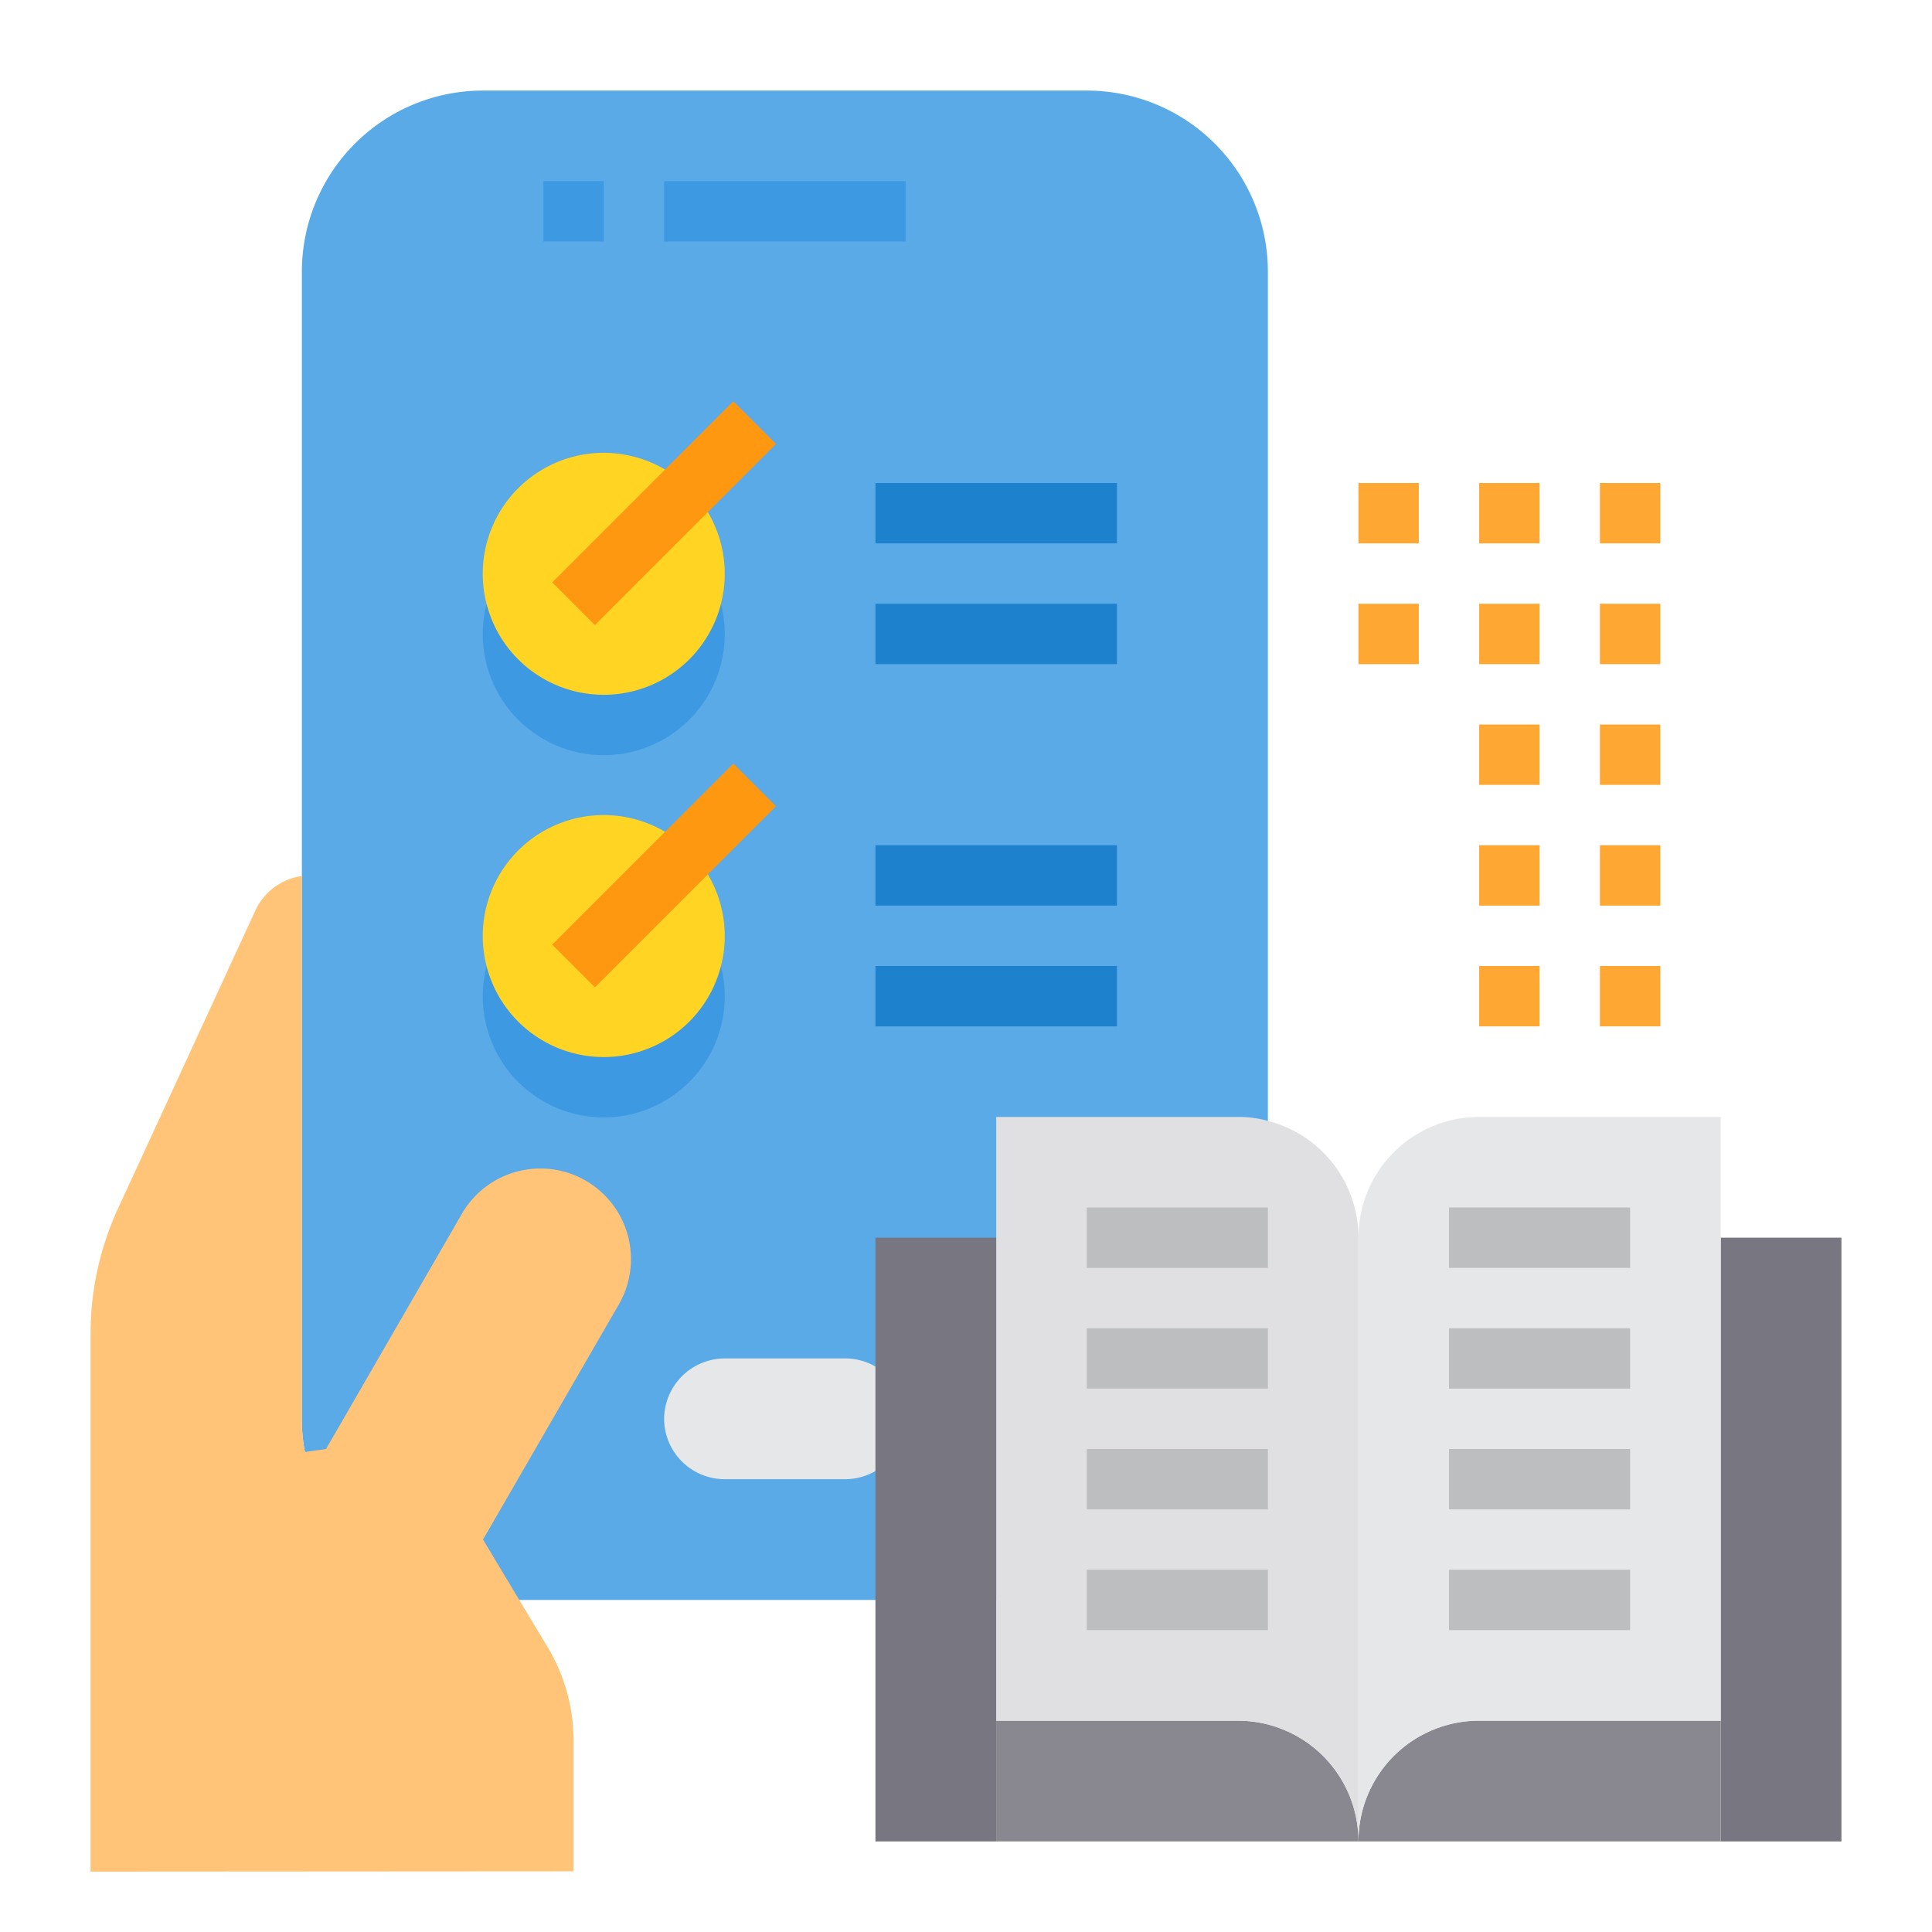 <svg xmlns="http://www.w3.org/2000/svg"  viewBox="0 0 64 64" width="24px" height="24px"><path fill="#5aaae7" d="M42,9V47a5.8,5.8,0,0,1-.35,2A5.981,5.981,0,0,1,36,53H16a6.01,6.01,0,0,1-5.9-4.9A5.627,5.627,0,0,1,10,47V9a6,6,0,0,1,6-6H36A6,6,0,0,1,42,9Z"/><path fill="#e6e7e8" d="M30,47a1.955,1.955,0,0,1-.59,1.41,1.813,1.813,0,0,1-.41.32A2,2,0,0,1,28,49H24a2.006,2.006,0,0,1-2-2,2.015,2.015,0,0,1,2-2h4a2,2,0,0,1,2,2Z"/><polygon fill="#787680" points="61 41 61 61 57 61 57 57 57 41 61 41"/><path fill="#898890" d="M57,57v4H45a3.995,3.995,0,0,1,4-4Z"/><path fill="#e6e7e8" d="M57,41V57H49a3.995,3.995,0,0,0-4,4V41a4,4,0,0,1,4-4h8Z"/><path fill="#898890" d="M45,61H33V57h8a3.995,3.995,0,0,1,4,4Z"/><path fill="#e0e0e2" d="M45,41V61a3.995,3.995,0,0,0-4-4H33V37h8a3.657,3.657,0,0,1,1,.13A3.992,3.992,0,0,1,45,41Z"/><polygon fill="#787680" points="29 41 29 45.27 29 48.73 29 53 29 61 33 61 33 57 33 53 33 41 29 41"/><path fill="#3d9ae2" d="M22.83,18.17A4.008,4.008,0,1,1,20,17,4.025,4.025,0,0,1,22.83,18.17Z"/><path fill="#3d9ae2" d="M22.83,30.17A4.008,4.008,0,1,1,20,29,4.025,4.025,0,0,1,22.83,30.17Z"/><path fill="#ffd422" d="M22.83,16.17A4.008,4.008,0,1,1,20,15,4.025,4.025,0,0,1,22.83,16.17Z"/><path fill="#ffd422" d="M22.83,28.17A4.008,4.008,0,1,1,20,27,4.025,4.025,0,0,1,22.83,28.17Z"/><path fill="#ffc477" d="M20.5,43.21,16,51l1.2,2,.94,1.56A6.024,6.024,0,0,1,19,57.65v4.34L3,62V44.19a9.908,9.908,0,0,1,.92-4.18l4.54-9.85A2,2,0,0,1,10,29.02V47a5.627,5.627,0,0,0,.1,1.1l.7-.1,4.5-7.79a3,3,0,0,1,5.2,3Z"/><rect width="2" height="2" x="18" y="6" fill="#3d9ae2"/><rect width="8" height="2" x="22" y="6" fill="#3d9ae2"/><rect width="8.485" height="2" x="17.757" y="16" fill="#ff9811" transform="rotate(-45 22 17)"/><rect width="8" height="2" x="29" y="16" fill="#1e81ce"/><rect width="8" height="2" x="29" y="20" fill="#1e81ce"/><rect width="8.485" height="2" x="17.757" y="28" fill="#ff9811" transform="rotate(-45 22 29)"/><rect width="8" height="2" x="29" y="28" fill="#1e81ce"/><rect width="8" height="2" x="29" y="32" fill="#1e81ce"/><rect width="6" height="2" x="36" y="40" fill="#bcbec0"/><rect width="6" height="2" x="36" y="44" fill="#bcbec0"/><rect width="6" height="2" x="36" y="48" fill="#bcbec0"/><rect width="6" height="2" x="48" y="40" fill="#bcbec0"/><rect width="6" height="2" x="48" y="44" fill="#bcbec0"/><rect width="6" height="2" x="48" y="48" fill="#bcbec0"/><rect width="6" height="2" x="36" y="52" fill="#bcbec0"/><rect width="6" height="2" x="48" y="52" fill="#bcbec0"/><rect width="2" height="2" x="49" y="32" fill="#ffa733"/><rect width="2" height="2" x="49" y="28" fill="#ffa733"/><rect width="2" height="2" x="49" y="24" fill="#ffa733"/><rect width="2" height="2" x="49" y="20" fill="#ffa733"/><rect width="2" height="2" x="53" y="28" fill="#ffa733"/><rect width="2" height="2" x="53" y="24" fill="#ffa733"/><rect width="2" height="2" x="53" y="20" fill="#ffa733"/><rect width="2" height="2" x="53" y="32" fill="#ffa733"/><rect width="2" height="2" x="53" y="16" fill="#ffa733"/><rect width="2" height="2" x="49" y="16" fill="#ffa733"/><rect width="2" height="2" x="45" y="16" fill="#ffa733"/><rect width="2" height="2" x="45" y="20" fill="#ffa733"/></svg>